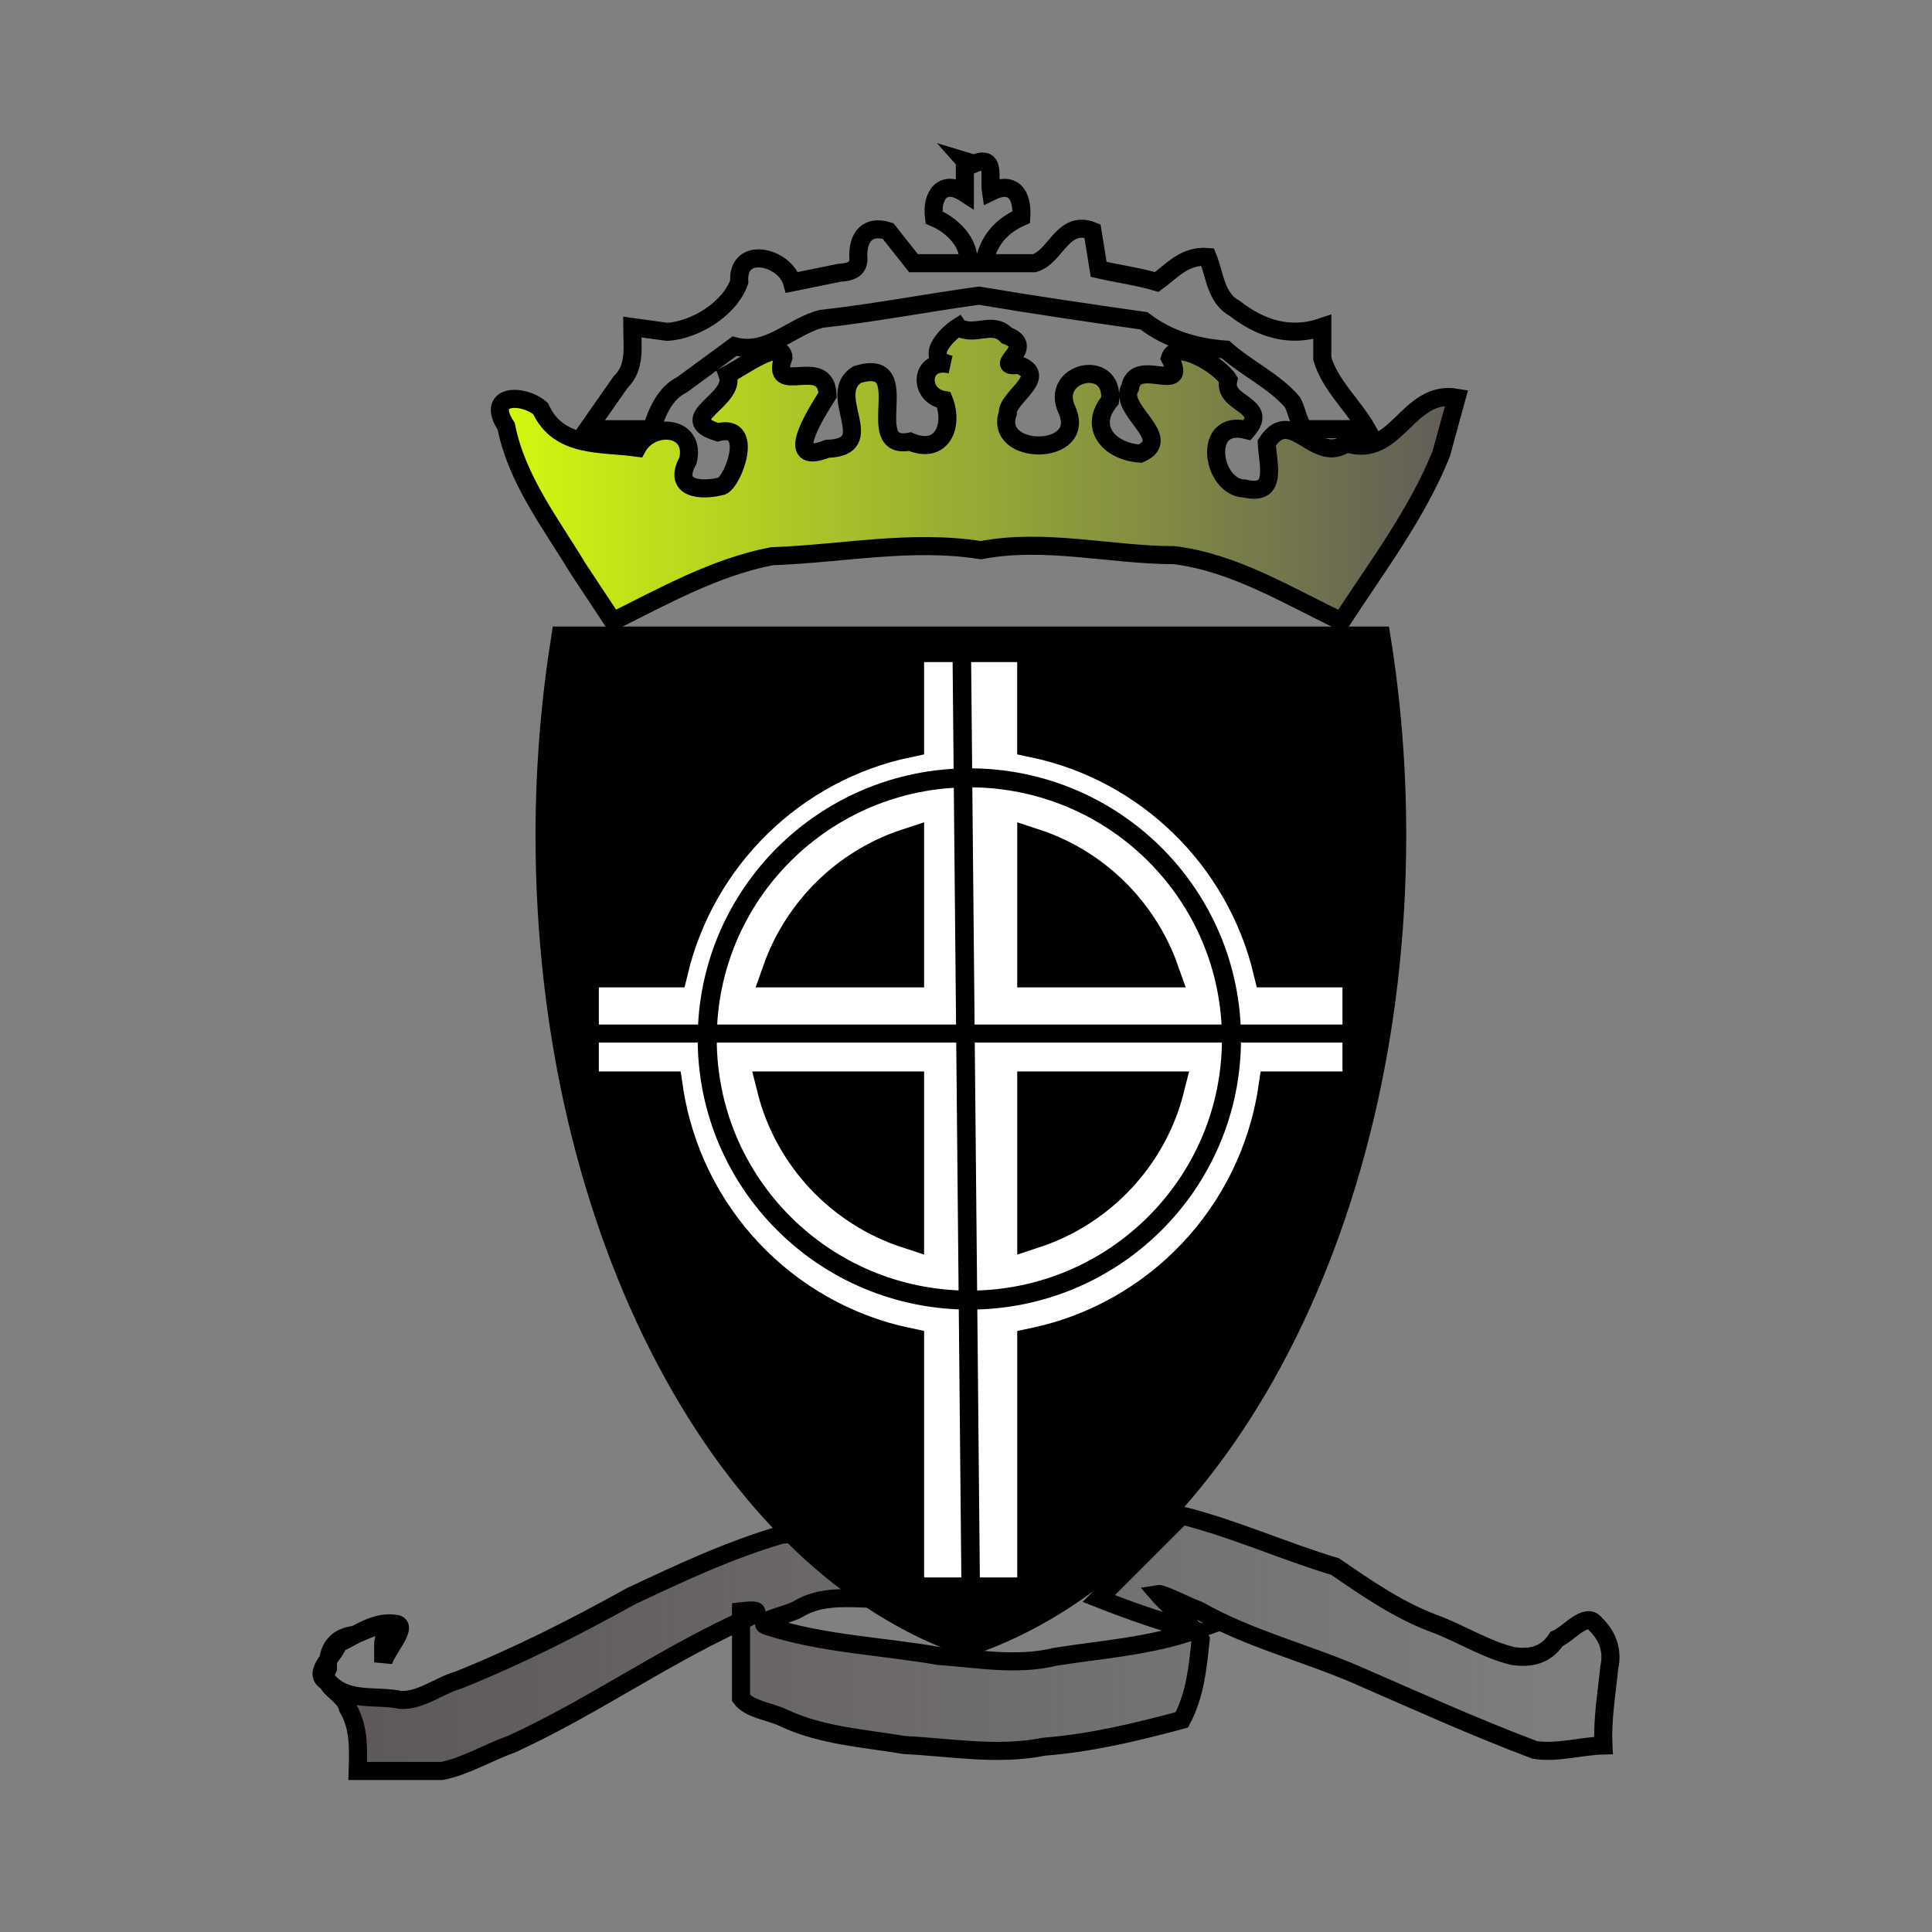 <svg:svg xmlns:dc="http://purl.org/dc/elements/1.1/" xmlns:ns1="http://sodipodi.sourceforge.net/DTD/sodipodi-0.dtd" xmlns:ns2="http://www.inkscape.org/namespaces/inkscape" xmlns:ns3="http://www.w3.org/1999/xlink" xmlns:ns5="http://creativecommons.org/ns#" xmlns:rdf="http://www.w3.org/1999/02/22-rdf-syntax-ns#" xmlns:svg="http://www.w3.org/2000/svg" height="106.918" id="svg3266" version="1.1" viewBox="-17.297 -8.418 106.918 106.918" width="106.918" ns1:docname="Emblem of Aristasia" ns2:version="0.48.0 r9654">
  <svg:rect x="-17.297" y="-8.418" width="106.918" height="106.918" fill="#808080" stroke="none"/>
  <svg:title id="title3339">Emblem of Aristasia</svg:title>
  <svg:defs id="defs3268">
    <svg:linearGradient gradientUnits="userSpaceOnUse" id="linearGradient5532" x1="-143.92" x2="-71.59" y1="459.1" y2="459.1" ns2:collect="always">
      <svg:stop id="stop5512" offset="0" style="stop-color:#5d5757" />
      <svg:stop id="stop5514" offset="1" style="stop-color:#5d5757;stop-opacity:0" />
    </svg:linearGradient>
    <svg:linearGradient gradientUnits="userSpaceOnUse" id="linearGradient6022" x1="-237.29" x2="-183.34" y1="391.58" y2="391.58" ns2:collect="always" ns3:href="#linearGradient5502" />
    <svg:linearGradient id="linearGradient5502">
      <svg:stop id="stop5504" offset="0" style="stop-color:#d2fb0e" />
      <svg:stop id="stop5506" offset="1" style="stop-color:#5d5757;stop-opacity:.947" />
    </svg:linearGradient>
  </svg:defs>
  <ns1:namedview bordercolor="#666666" borderopacity="1.0" fit-margin-bottom="0" fit-margin-left="0" fit-margin-right="0" fit-margin-top="0" id="base" pagecolor="#ffffff" showgrid="false" ns2:current-layer="layer1" ns2:cx="638.3109" ns2:cy="173.6044" ns2:document-units="px" ns2:pageopacity="0.0" ns2:pageshadow="2" ns2:window-height="414" ns2:window-maximized="0" ns2:window-width="708" ns2:window-x="281" ns2:window-y="90" ns2:zoom="0.35" />
  <svg:g id="layer1" transform="translate(-198.12 -615.89)" ns2:groupmode="layer" ns2:label="Layer 1">
    <svg:g id="g5626" transform="translate(416.04 154.31)">
      <svg:g id="g5518" transform="translate(-74,85)">
        <svg:path d="m-140.01 460.16c0.114-0.62 1.367-1.944 0.765-2.121-1.219-0.235-2.185 0.602-3.24 1.061-0.24 0.754-1.658 1.738-0.469 2.212 1.017 1.048 2.599 0.644 3.914 0.926 1.12 0.048 2.108-0.787 3.175-1.094 3.295-1.319 6.459-2.921 9.558-4.643 2.724-1.284 5.475-2.577 8.365-3.412 0.959-0.066 1.903-0.092 2.511 0.779 1.085 0.959 2.163 1.925 3.352 2.756-1.653 0.095-3.406-0.327-4.909 0.55-0.442 0.322-2.635 0.733-1.735 0.987 3.064 0.986 6.316 1.093 9.473 1.646 2.151 0.145 4.309 0.565 6.44 0.04 2.584-0.405 5.218-0.579 7.702-1.454-1.81-0.46-3.566-1.085-5.303-1.768l4.596-4.596c2.899 0.726 5.626 1.971 8.485 2.828 1.785 1.225 3.564 2.462 5.616 3.203 1.417 0.545 2.767 1.403 4.226 1.747 0.997 0.152 1.844-0.061 2.413-0.942 0.651-0.267 1.642-1.541 2.153-0.825 0.681 0.658 0.973 1.479 0.762 2.414-0.143 1.432-0.393 2.858-0.321 4.302-1.263 0.031-2.58 0.446-3.81 0.244-3.348-1.26-6.602-2.738-9.879-4.164-2.889-1.241-5.97-2.002-8.72-3.563-0.649-0.234-1.993-0.939-2.234-0.898 0.741 0.854 1.817 1.593 2.352 2.517-0.158 1.532-0.305 3.067-1.042 4.449-2.507 0.673-5.025 1.283-7.62 1.483-2.56 0.518-5.154 0.035-7.729-0.091-2.256-0.378-4.574-0.511-6.675-1.494-0.751-0.373-1.9-0.464-2.371-1.107v-4.802c1.702-0.19 0.465 0.313-0.395 0.728-4.218 1.992-8.066 4.688-12.309 6.628-1.293 0.454-2.524 1.22-3.856 1.483h-4.654c0.035-1.207 0.094-2.419-0.55-3.495-0.181-0.871-1.634-1.16-1.097-2.184-0.034-1.053 0.397-1.724 1.479-1.859 0.855-0.325 1.982-1.044 1.581 0.443v1.086z" id="path5481" style="stroke:#000000;stroke-width:1px;fill:url(#linearGradient5532)" ns2:connector-curvature="0" />
        <svg:g id="g5472">
          <svg:path d="m-130.16 403.38c-0.56 3.525-0.875 7.209-0.875 11 0 21.989 10.002 40.359 23.344 44.906 13.578-4.542 23.75-22.913 23.75-44.906 0-3.791-0.305-7.475-0.875-11h-45.344z" id="path5431" style="stroke:#000000;stroke-width:1.092;fill:#000000" ns2:connector-curvature="0" />
          <svg:g id="g5465" transform="translate(-49,-23)">
            <svg:path d="m-195.5 429.61c0 6.213-5.037 11.25-11.25 11.25s-11.25-5.037-11.25-11.25 5.037-11.25 11.25-11.25 11.25 5.037 11.25 11.25z" id="path5441" style="stroke:#000000;stroke-width:2;fill:#000000" transform="translate(148.25,17.5)" ns1:cx="-206.75" ns1:cy="429.61218" ns1:rx="11.25" ns1:ry="11.25" ns1:type="arc" />
            <svg:path d="m-62 426.88v5.281c-6.446 1.35-11.532 6.338-13.062 12.719h-4.938v6.5h4.656c1.041 7.085 6.401 12.739 13.344 14.188v13.812h7v-13.812c6.943-1.448 12.302-7.103 13.344-14.188h4.656v-6.5h-4.938c-1.532-6.39-6.618-11.37-13.064-12.72v-5.281h-7zm0 11.062v6.938h-7.094c1.16-3.272 3.787-5.854 7.094-6.938zm7 0c3.307 1.084 5.933 3.666 7.094 6.938h-7.094v-6.938zm-14.406 13.438h7.406v7.938c-3.642-1.194-6.465-4.189-7.406-7.938zm14.406 0h7.406c-0.941 3.749-3.765 6.744-7.406 7.938v-7.938z" id="path5439" style="stroke:#000000;stroke-width:1.846;fill:#ffffff" ns2:connector-curvature="0" />
            <svg:path d="m-130 481.11c0 7.594-6.156 13.75-13.75 13.75s-13.75-6.156-13.75-13.75 6.156-13.75 13.75-13.75 13.75 6.156 13.75 13.75z" id="path5449" style="stroke:#000000;fill:none" transform="matrix(1.055 0 0 1.051 93.084 -56.988)" ns1:cx="-143.75" ns1:cy="481.11218" ns1:rx="13.75" ns1:ry="13.75" ns1:type="arc" />
            <svg:path d="m-59 426.36 0.5 52.5z" id="path5461" style="stroke:#000000;stroke-width:1.025px;fill:none" ns2:connector-curvature="0" />
            <svg:path d="m-80.5 448.36h44z" id="path5463" style="stroke:#000000;stroke-width:1px;fill:none" ns2:connector-curvature="0" />
          </svg:g>
        </svg:g>
        <svg:g id="g5494" style="fill:url(#linearGradient6022)" transform="translate(103.24 -1.768)">
          <svg:path d="m-211.44 388.03c-0.718 0.456-1.901 1.776-0.42 2.074-1.704-0.41-1.81 1.723-0.364 1.962 0.578 1.442-0.123 3.06-1.876 2.303-2.796 0.545 0.462-4.737-2.919-3.712-1.797 1.122 1.338 4.028-1.662 4.11-2.562 1.014-0.546-2.059 0.021-2.977-0.066-2.282-3.26 0.186-2.44-2.093-0.085-1.065-2.342 0.583-3.092 0.969 0.53 1.416-3.057 2.411-0.539 3.186 2.058-0.529 0.875 2.677 0.233 2.973-1.15 0.304-2.769 0.189-1.885-1.412 0.453-1.956-2.021-2.153-2.811-0.707-2.019-0.281-4.336 0.032-5.351-2.168-1.006-0.851-3.073-0.797-1.899 0.984 0.578 2.935 2.458 5.352 3.972 7.862l1.937 2.928c2.832-1.404 5.67-3.002 8.799-3.601 3.85-0.133 7.722-0.948 11.559-0.334 3.549-0.68 7.14 0.268 10.71 0.276 3.33 0.415 6.264 2.239 9.245 3.66 1.957-3.006 4.172-5.928 5.522-9.265l0.853-3.11c-2.755-0.463-3.292 3.421-6.104 2.524-1.73 1.239-3.033-2.147-4.402-0.023 0.051 1.195 0.648 2.966-1.227 2.526-1.831-0.039-2.409-3.917 0.144-3.231 1.268-1.45-1.402-1.397-1.042-2.789-0.481-0.792-2.906-2.252-3.234-1.205 1.094 2.145-1.903-0.121-2.202 1.628-0.742 1.223 2.503 2.819 0.561 3.664-1.656-0.099-2.938-1.417-1.675-2.942 0.243-2.397-3.398-1.599-2.38 0.536 1.141 2.59-4.107 2.57-3.277 0.163-0.043-0.883 2.339-2.043 0.587-2.668-1.587 0.185 1.096-0.974-0.647-1.625-0.786-0.841-1.771 0.092-2.694-0.464z" id="path5484" style="stroke:#000000;stroke-width:1px;fill:url(#linearGradient6022)" ns2:connector-curvature="0" />
          <svg:path d="m-211.06 378.84v1.781c-1.217-0.795-1.867 0.122-1.71 1.346 1.015 0.42 2.011 1.402 1.896 2.529-1.01-0.001-2.02-0-3.03-0-0.469-0.594-0.938-1.188-1.406-1.781-1.147-0.357-1.661 0.342-1.651 1.385 0.092 0.739-0.423 0.887-1.049 0.927l-2.612 0.532c-0.391-1.419-3.061-2.084-2.925-0.026-0.548 1.522-2.463 2.666-3.977 2.762-0.648-0.089-1.295-0.178-1.943-0.267 0.002 1.067 0.202 2.24-0.645 3.047-0.608 0.87-1.216 1.739-1.824 2.609h3.531c0.334-0.981 0.727-1.98 1.702-2.471 0.964-0.708 1.928-1.415 2.892-2.123 1.864 0.48 3.142-1.08 4.794-1.513 2.925-0.322 5.82-0.884 8.736-1.285 3.035 0.51 6.079 0.96 9.126 1.391 1.366 1.042 2.89 1.47 4.524 1.596 1.166 1.044 2.699 1.734 3.704 2.915 0.251 0.46 0.327 1.176 0.678 1.488h3.438c-0.761-1.322-2.049-2.453-2.469-3.906v-1.75c-1.774 0.609-3.404 0.099-4.834-1.021-1.069-0.576-1.106-1.847-1.51-2.854-1.284-0.103-1.984 0.784-2.817 1.385-1.048-0.31-2.146-0.454-3.214-0.697-0.115-0.708-0.229-1.417-0.344-2.125-1.66-0.652-2.012 1.437-3.219 1.781h-2.781c0.232-1.257 0.969-2.07 2.06-2.553 0.085-1.238-0.458-2.006-1.679-1.405-0.122-0.777 0.313-2.087-0.964-1.536l-0.237-0.089-0.242-0.073h-0z" id="path5486" style="stroke:#000000;stroke-width:1px;fill:url(#linearGradient6022)" ns2:connector-curvature="0" />
        </svg:g>
      </svg:g>
    </svg:g>
  </svg:g>
</svg:svg>